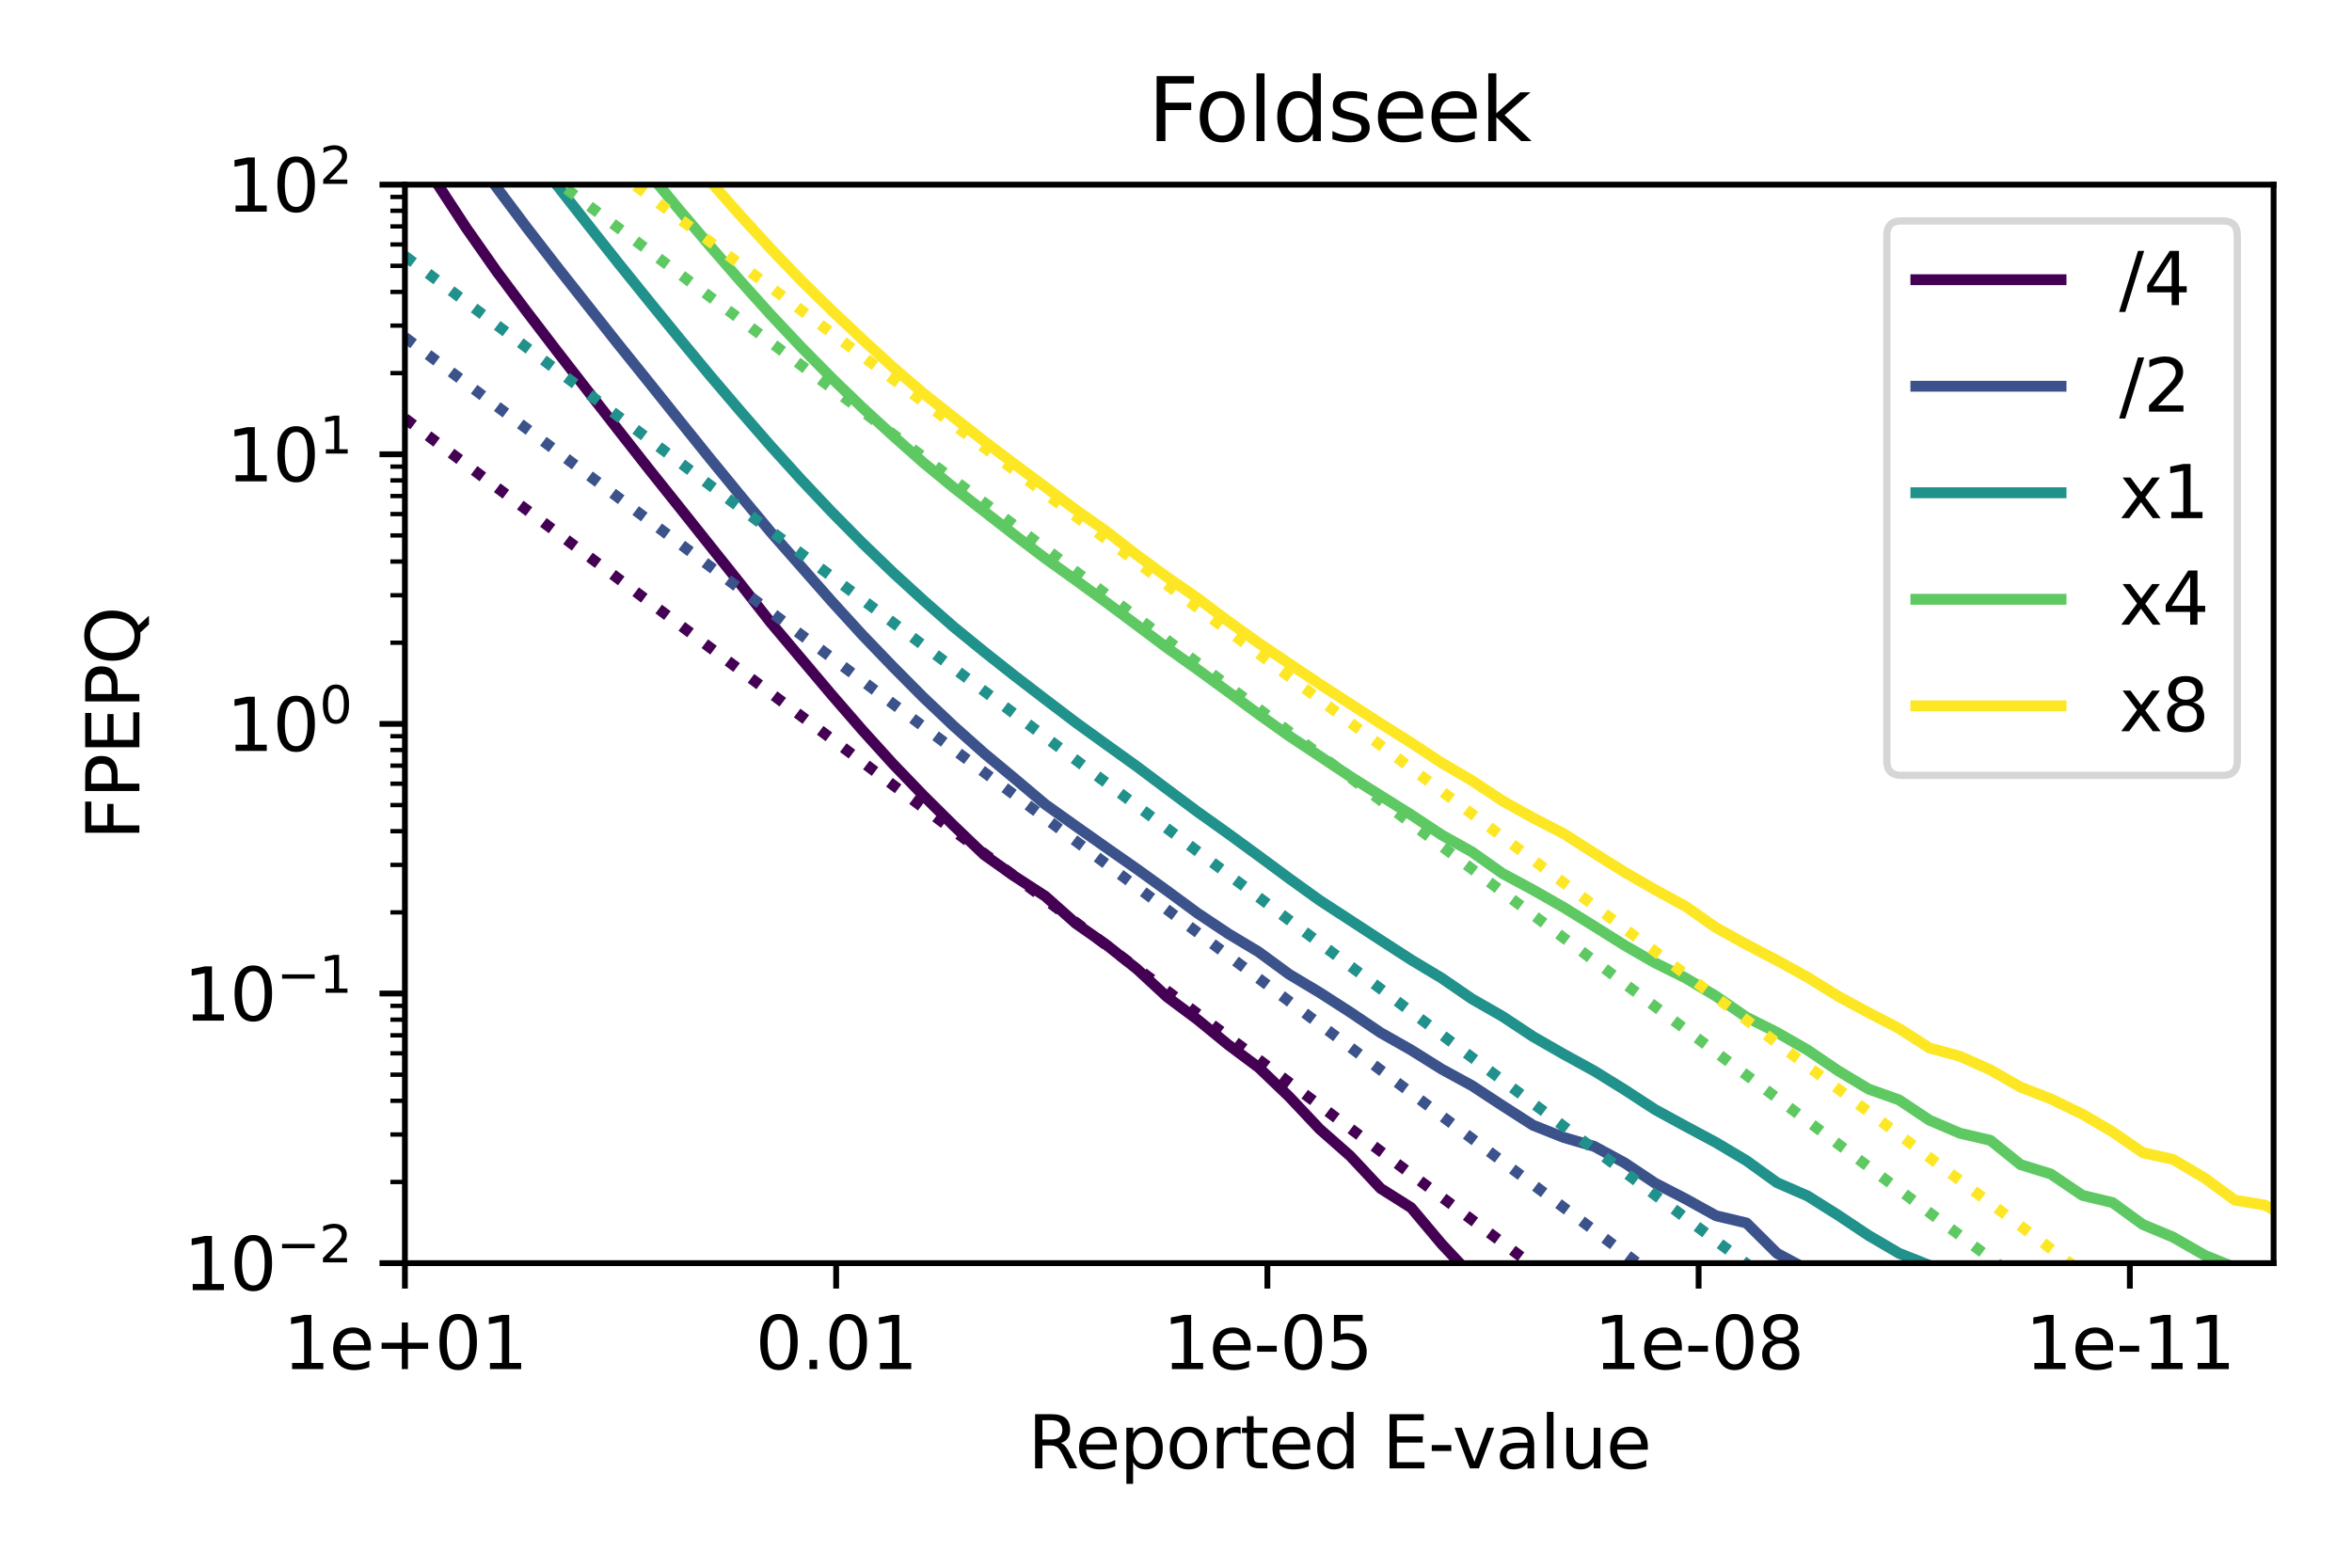 <?xml version="1.0" encoding="utf-8" standalone="no"?>
<!DOCTYPE svg PUBLIC "-//W3C//DTD SVG 1.1//EN"
  "http://www.w3.org/Graphics/SVG/1.1/DTD/svg11.dtd">
<svg xmlns:xlink="http://www.w3.org/1999/xlink" width="324pt" height="216pt" viewBox="0 0 324 216" xmlns="http://www.w3.org/2000/svg" version="1.1">
 <defs>
  <style type="text/css">*{stroke-linejoin: round; stroke-linecap: butt}</style>
 </defs>
 <g id="figure_1">
  <g id="patch_1">
   <path d="M 0 216 
L 324 216 
L 324 0 
L 0 0 
z
" style="fill: #ffffff"/>
  </g>
  <g id="axes_1">
   <g id="patch_2">
    <path d="M 55.779 174.04 
L 313.2 174.04 
L 313.2 25.44 
L 55.779 25.44 
z
" style="fill: #ffffff"/>
   </g>
   <g id="matplotlib.axis_1">
    <g id="xtick_1">
     <g id="line2d_1">
      <defs>
       <path id="m0479ef0557" d="M 0 0 
L 0 3.5 
" style="stroke: #000000; stroke-width: 0.8"/>
      </defs>
      <g>
       <use xlink:href="#m0479ef0557" x="55.779" y="174.04" style="stroke: #000000; stroke-width: 0.8"/>
      </g>
     </g>
     <g id="text_1">
      <!-- 1e+01 -->
      <g transform="translate(38.969 188.638) scale(0.1 -0.1)">
       <defs>
        <path id="DejaVuSans-31" d="M 794 531 
L 1825 531 
L 1825 4091 
L 703 3866 
L 703 4441 
L 1819 4666 
L 2450 4666 
L 2450 531 
L 3481 531 
L 3481 0 
L 794 0 
L 794 531 
z
" transform="scale(0.016)"/>
        <path id="DejaVuSans-65" d="M 3597 1894 
L 3597 1613 
L 953 1613 
Q 991 1019 1311 708 
Q 1631 397 2203 397 
Q 2534 397 2845 478 
Q 3156 559 3463 722 
L 3463 178 
Q 3153 47 2828 -22 
Q 2503 -91 2169 -91 
Q 1331 -91 842 396 
Q 353 884 353 1716 
Q 353 2575 817 3079 
Q 1281 3584 2069 3584 
Q 2775 3584 3186 3129 
Q 3597 2675 3597 1894 
z
M 3022 2063 
Q 3016 2534 2758 2815 
Q 2500 3097 2075 3097 
Q 1594 3097 1305 2825 
Q 1016 2553 972 2059 
L 3022 2063 
z
" transform="scale(0.016)"/>
        <path id="DejaVuSans-2b" d="M 2944 4013 
L 2944 2272 
L 4684 2272 
L 4684 1741 
L 2944 1741 
L 2944 0 
L 2419 0 
L 2419 1741 
L 678 1741 
L 678 2272 
L 2419 2272 
L 2419 4013 
L 2944 4013 
z
" transform="scale(0.016)"/>
        <path id="DejaVuSans-30" d="M 2034 4250 
Q 1547 4250 1301 3770 
Q 1056 3291 1056 2328 
Q 1056 1369 1301 889 
Q 1547 409 2034 409 
Q 2525 409 2770 889 
Q 3016 1369 3016 2328 
Q 3016 3291 2770 3770 
Q 2525 4250 2034 4250 
z
M 2034 4750 
Q 2819 4750 3233 4129 
Q 3647 3509 3647 2328 
Q 3647 1150 3233 529 
Q 2819 -91 2034 -91 
Q 1250 -91 836 529 
Q 422 1150 422 2328 
Q 422 3509 836 4129 
Q 1250 4750 2034 4750 
z
" transform="scale(0.016)"/>
       </defs>
       <use xlink:href="#DejaVuSans-31"/>
       <use xlink:href="#DejaVuSans-65" transform="translate(63.623 0)"/>
       <use xlink:href="#DejaVuSans-2b" transform="translate(125.146 0)"/>
       <use xlink:href="#DejaVuSans-30" transform="translate(208.936 0)"/>
       <use xlink:href="#DejaVuSans-31" transform="translate(272.559 0)"/>
      </g>
     </g>
    </g>
    <g id="xtick_2">
     <g id="line2d_2">
      <g>
       <use xlink:href="#m0479ef0557" x="115.184" y="174.04" style="stroke: #000000; stroke-width: 0.8"/>
      </g>
     </g>
     <g id="text_2">
      <!-- 0.01 -->
      <g transform="translate(104.051 188.638) scale(0.1 -0.1)">
       <defs>
        <path id="DejaVuSans-2e" d="M 684 794 
L 1344 794 
L 1344 0 
L 684 0 
L 684 794 
z
" transform="scale(0.016)"/>
       </defs>
       <use xlink:href="#DejaVuSans-30"/>
       <use xlink:href="#DejaVuSans-2e" transform="translate(63.623 0)"/>
       <use xlink:href="#DejaVuSans-30" transform="translate(95.41 0)"/>
       <use xlink:href="#DejaVuSans-31" transform="translate(159.033 0)"/>
      </g>
     </g>
    </g>
    <g id="xtick_3">
     <g id="line2d_3">
      <g>
       <use xlink:href="#m0479ef0557" x="174.589" y="174.04" style="stroke: #000000; stroke-width: 0.8"/>
      </g>
     </g>
     <g id="text_3">
      <!-- 1e-05 -->
      <g transform="translate(160.165 188.638) scale(0.1 -0.1)">
       <defs>
        <path id="DejaVuSans-2d" d="M 313 2009 
L 1997 2009 
L 1997 1497 
L 313 1497 
L 313 2009 
z
" transform="scale(0.016)"/>
        <path id="DejaVuSans-35" d="M 691 4666 
L 3169 4666 
L 3169 4134 
L 1269 4134 
L 1269 2991 
Q 1406 3038 1543 3061 
Q 1681 3084 1819 3084 
Q 2600 3084 3056 2656 
Q 3513 2228 3513 1497 
Q 3513 744 3044 326 
Q 2575 -91 1722 -91 
Q 1428 -91 1123 -41 
Q 819 9 494 109 
L 494 744 
Q 775 591 1075 516 
Q 1375 441 1709 441 
Q 2250 441 2565 725 
Q 2881 1009 2881 1497 
Q 2881 1984 2565 2268 
Q 2250 2553 1709 2553 
Q 1456 2553 1204 2497 
Q 953 2441 691 2322 
L 691 4666 
z
" transform="scale(0.016)"/>
       </defs>
       <use xlink:href="#DejaVuSans-31"/>
       <use xlink:href="#DejaVuSans-65" transform="translate(63.623 0)"/>
       <use xlink:href="#DejaVuSans-2d" transform="translate(125.146 0)"/>
       <use xlink:href="#DejaVuSans-30" transform="translate(161.23 0)"/>
       <use xlink:href="#DejaVuSans-35" transform="translate(224.854 0)"/>
      </g>
     </g>
    </g>
    <g id="xtick_4">
     <g id="line2d_4">
      <g>
       <use xlink:href="#m0479ef0557" x="233.994" y="174.04" style="stroke: #000000; stroke-width: 0.8"/>
      </g>
     </g>
     <g id="text_4">
      <!-- 1e-08 -->
      <g transform="translate(219.569 188.638) scale(0.1 -0.1)">
       <defs>
        <path id="DejaVuSans-38" d="M 2034 2216 
Q 1584 2216 1326 1975 
Q 1069 1734 1069 1313 
Q 1069 891 1326 650 
Q 1584 409 2034 409 
Q 2484 409 2743 651 
Q 3003 894 3003 1313 
Q 3003 1734 2745 1975 
Q 2488 2216 2034 2216 
z
M 1403 2484 
Q 997 2584 770 2862 
Q 544 3141 544 3541 
Q 544 4100 942 4425 
Q 1341 4750 2034 4750 
Q 2731 4750 3128 4425 
Q 3525 4100 3525 3541 
Q 3525 3141 3298 2862 
Q 3072 2584 2669 2484 
Q 3125 2378 3379 2068 
Q 3634 1759 3634 1313 
Q 3634 634 3220 271 
Q 2806 -91 2034 -91 
Q 1263 -91 848 271 
Q 434 634 434 1313 
Q 434 1759 690 2068 
Q 947 2378 1403 2484 
z
M 1172 3481 
Q 1172 3119 1398 2916 
Q 1625 2713 2034 2713 
Q 2441 2713 2670 2916 
Q 2900 3119 2900 3481 
Q 2900 3844 2670 4047 
Q 2441 4250 2034 4250 
Q 1625 4250 1398 4047 
Q 1172 3844 1172 3481 
z
" transform="scale(0.016)"/>
       </defs>
       <use xlink:href="#DejaVuSans-31"/>
       <use xlink:href="#DejaVuSans-65" transform="translate(63.623 0)"/>
       <use xlink:href="#DejaVuSans-2d" transform="translate(125.146 0)"/>
       <use xlink:href="#DejaVuSans-30" transform="translate(161.23 0)"/>
       <use xlink:href="#DejaVuSans-38" transform="translate(224.854 0)"/>
      </g>
     </g>
    </g>
    <g id="xtick_5">
     <g id="line2d_5">
      <g>
       <use xlink:href="#m0479ef0557" x="293.398" y="174.04" style="stroke: #000000; stroke-width: 0.8"/>
      </g>
     </g>
     <g id="text_5">
      <!-- 1e-11 -->
      <g transform="translate(278.974 188.638) scale(0.1 -0.1)">
       <use xlink:href="#DejaVuSans-31"/>
       <use xlink:href="#DejaVuSans-65" transform="translate(63.623 0)"/>
       <use xlink:href="#DejaVuSans-2d" transform="translate(125.146 0)"/>
       <use xlink:href="#DejaVuSans-31" transform="translate(161.23 0)"/>
       <use xlink:href="#DejaVuSans-31" transform="translate(224.854 0)"/>
      </g>
     </g>
    </g>
    <g id="text_6">
     <!-- Reported E-value -->
     <g transform="translate(141.585 202.317) scale(0.1 -0.1)">
      <defs>
       <path id="DejaVuSans-52" d="M 2841 2188 
Q 3044 2119 3236 1894 
Q 3428 1669 3622 1275 
L 4263 0 
L 3584 0 
L 2988 1197 
Q 2756 1666 2539 1819 
Q 2322 1972 1947 1972 
L 1259 1972 
L 1259 0 
L 628 0 
L 628 4666 
L 2053 4666 
Q 2853 4666 3247 4331 
Q 3641 3997 3641 3322 
Q 3641 2881 3436 2590 
Q 3231 2300 2841 2188 
z
M 1259 4147 
L 1259 2491 
L 2053 2491 
Q 2509 2491 2742 2702 
Q 2975 2913 2975 3322 
Q 2975 3731 2742 3939 
Q 2509 4147 2053 4147 
L 1259 4147 
z
" transform="scale(0.016)"/>
       <path id="DejaVuSans-70" d="M 1159 525 
L 1159 -1331 
L 581 -1331 
L 581 3500 
L 1159 3500 
L 1159 2969 
Q 1341 3281 1617 3432 
Q 1894 3584 2278 3584 
Q 2916 3584 3314 3078 
Q 3713 2572 3713 1747 
Q 3713 922 3314 415 
Q 2916 -91 2278 -91 
Q 1894 -91 1617 61 
Q 1341 213 1159 525 
z
M 3116 1747 
Q 3116 2381 2855 2742 
Q 2594 3103 2138 3103 
Q 1681 3103 1420 2742 
Q 1159 2381 1159 1747 
Q 1159 1113 1420 752 
Q 1681 391 2138 391 
Q 2594 391 2855 752 
Q 3116 1113 3116 1747 
z
" transform="scale(0.016)"/>
       <path id="DejaVuSans-6f" d="M 1959 3097 
Q 1497 3097 1228 2736 
Q 959 2375 959 1747 
Q 959 1119 1226 758 
Q 1494 397 1959 397 
Q 2419 397 2687 759 
Q 2956 1122 2956 1747 
Q 2956 2369 2687 2733 
Q 2419 3097 1959 3097 
z
M 1959 3584 
Q 2709 3584 3137 3096 
Q 3566 2609 3566 1747 
Q 3566 888 3137 398 
Q 2709 -91 1959 -91 
Q 1206 -91 779 398 
Q 353 888 353 1747 
Q 353 2609 779 3096 
Q 1206 3584 1959 3584 
z
" transform="scale(0.016)"/>
       <path id="DejaVuSans-72" d="M 2631 2963 
Q 2534 3019 2420 3045 
Q 2306 3072 2169 3072 
Q 1681 3072 1420 2755 
Q 1159 2438 1159 1844 
L 1159 0 
L 581 0 
L 581 3500 
L 1159 3500 
L 1159 2956 
Q 1341 3275 1631 3429 
Q 1922 3584 2338 3584 
Q 2397 3584 2469 3576 
Q 2541 3569 2628 3553 
L 2631 2963 
z
" transform="scale(0.016)"/>
       <path id="DejaVuSans-74" d="M 1172 4494 
L 1172 3500 
L 2356 3500 
L 2356 3053 
L 1172 3053 
L 1172 1153 
Q 1172 725 1289 603 
Q 1406 481 1766 481 
L 2356 481 
L 2356 0 
L 1766 0 
Q 1100 0 847 248 
Q 594 497 594 1153 
L 594 3053 
L 172 3053 
L 172 3500 
L 594 3500 
L 594 4494 
L 1172 4494 
z
" transform="scale(0.016)"/>
       <path id="DejaVuSans-64" d="M 2906 2969 
L 2906 4863 
L 3481 4863 
L 3481 0 
L 2906 0 
L 2906 525 
Q 2725 213 2448 61 
Q 2172 -91 1784 -91 
Q 1150 -91 751 415 
Q 353 922 353 1747 
Q 353 2572 751 3078 
Q 1150 3584 1784 3584 
Q 2172 3584 2448 3432 
Q 2725 3281 2906 2969 
z
M 947 1747 
Q 947 1113 1208 752 
Q 1469 391 1925 391 
Q 2381 391 2643 752 
Q 2906 1113 2906 1747 
Q 2906 2381 2643 2742 
Q 2381 3103 1925 3103 
Q 1469 3103 1208 2742 
Q 947 2381 947 1747 
z
" transform="scale(0.016)"/>
       <path id="DejaVuSans-20" transform="scale(0.016)"/>
       <path id="DejaVuSans-45" d="M 628 4666 
L 3578 4666 
L 3578 4134 
L 1259 4134 
L 1259 2753 
L 3481 2753 
L 3481 2222 
L 1259 2222 
L 1259 531 
L 3634 531 
L 3634 0 
L 628 0 
L 628 4666 
z
" transform="scale(0.016)"/>
       <path id="DejaVuSans-76" d="M 191 3500 
L 800 3500 
L 1894 563 
L 2988 3500 
L 3597 3500 
L 2284 0 
L 1503 0 
L 191 3500 
z
" transform="scale(0.016)"/>
       <path id="DejaVuSans-61" d="M 2194 1759 
Q 1497 1759 1228 1600 
Q 959 1441 959 1056 
Q 959 750 1161 570 
Q 1363 391 1709 391 
Q 2188 391 2477 730 
Q 2766 1069 2766 1631 
L 2766 1759 
L 2194 1759 
z
M 3341 1997 
L 3341 0 
L 2766 0 
L 2766 531 
Q 2569 213 2275 61 
Q 1981 -91 1556 -91 
Q 1019 -91 701 211 
Q 384 513 384 1019 
Q 384 1609 779 1909 
Q 1175 2209 1959 2209 
L 2766 2209 
L 2766 2266 
Q 2766 2663 2505 2880 
Q 2244 3097 1772 3097 
Q 1472 3097 1187 3025 
Q 903 2953 641 2809 
L 641 3341 
Q 956 3463 1253 3523 
Q 1550 3584 1831 3584 
Q 2591 3584 2966 3190 
Q 3341 2797 3341 1997 
z
" transform="scale(0.016)"/>
       <path id="DejaVuSans-6c" d="M 603 4863 
L 1178 4863 
L 1178 0 
L 603 0 
L 603 4863 
z
" transform="scale(0.016)"/>
       <path id="DejaVuSans-75" d="M 544 1381 
L 544 3500 
L 1119 3500 
L 1119 1403 
Q 1119 906 1312 657 
Q 1506 409 1894 409 
Q 2359 409 2629 706 
Q 2900 1003 2900 1516 
L 2900 3500 
L 3475 3500 
L 3475 0 
L 2900 0 
L 2900 538 
Q 2691 219 2414 64 
Q 2138 -91 1772 -91 
Q 1169 -91 856 284 
Q 544 659 544 1381 
z
M 1991 3584 
L 1991 3584 
z
" transform="scale(0.016)"/>
      </defs>
      <use xlink:href="#DejaVuSans-52"/>
      <use xlink:href="#DejaVuSans-65" transform="translate(64.982 0)"/>
      <use xlink:href="#DejaVuSans-70" transform="translate(126.506 0)"/>
      <use xlink:href="#DejaVuSans-6f" transform="translate(189.982 0)"/>
      <use xlink:href="#DejaVuSans-72" transform="translate(251.164 0)"/>
      <use xlink:href="#DejaVuSans-74" transform="translate(292.277 0)"/>
      <use xlink:href="#DejaVuSans-65" transform="translate(331.486 0)"/>
      <use xlink:href="#DejaVuSans-64" transform="translate(393.01 0)"/>
      <use xlink:href="#DejaVuSans-20" transform="translate(456.486 0)"/>
      <use xlink:href="#DejaVuSans-45" transform="translate(488.273 0)"/>
      <use xlink:href="#DejaVuSans-2d" transform="translate(551.457 0)"/>
      <use xlink:href="#DejaVuSans-76" transform="translate(584.916 0)"/>
      <use xlink:href="#DejaVuSans-61" transform="translate(644.096 0)"/>
      <use xlink:href="#DejaVuSans-6c" transform="translate(705.375 0)"/>
      <use xlink:href="#DejaVuSans-75" transform="translate(733.158 0)"/>
      <use xlink:href="#DejaVuSans-65" transform="translate(796.537 0)"/>
     </g>
    </g>
   </g>
   <g id="matplotlib.axis_2">
    <g id="ytick_1">
     <g id="line2d_6">
      <defs>
       <path id="mc6d8f4783d" d="M 0 0 
L -3.5 0 
" style="stroke: #000000; stroke-width: 0.8"/>
      </defs>
      <g>
       <use xlink:href="#mc6d8f4783d" x="55.779" y="174.04" style="stroke: #000000; stroke-width: 0.8"/>
      </g>
     </g>
     <g id="text_7">
      <!-- $\mathdefault{10^{-2}}$ -->
      <g transform="translate(25.279 177.839) scale(0.1 -0.1)">
       <defs>
        <path id="DejaVuSans-2212" d="M 678 2272 
L 4684 2272 
L 4684 1741 
L 678 1741 
L 678 2272 
z
" transform="scale(0.016)"/>
        <path id="DejaVuSans-32" d="M 1228 531 
L 3431 531 
L 3431 0 
L 469 0 
L 469 531 
Q 828 903 1448 1529 
Q 2069 2156 2228 2338 
Q 2531 2678 2651 2914 
Q 2772 3150 2772 3378 
Q 2772 3750 2511 3984 
Q 2250 4219 1831 4219 
Q 1534 4219 1204 4116 
Q 875 4013 500 3803 
L 500 4441 
Q 881 4594 1212 4672 
Q 1544 4750 1819 4750 
Q 2544 4750 2975 4387 
Q 3406 4025 3406 3419 
Q 3406 3131 3298 2873 
Q 3191 2616 2906 2266 
Q 2828 2175 2409 1742 
Q 1991 1309 1228 531 
z
" transform="scale(0.016)"/>
       </defs>
       <use xlink:href="#DejaVuSans-31" transform="translate(0 0.766)"/>
       <use xlink:href="#DejaVuSans-30" transform="translate(63.623 0.766)"/>
       <use xlink:href="#DejaVuSans-2212" transform="translate(128.203 39.047) scale(0.7)"/>
       <use xlink:href="#DejaVuSans-32" transform="translate(186.855 39.047) scale(0.7)"/>
      </g>
     </g>
    </g>
    <g id="ytick_2">
     <g id="line2d_7">
      <g>
       <use xlink:href="#mc6d8f4783d" x="55.779" y="136.89" style="stroke: #000000; stroke-width: 0.8"/>
      </g>
     </g>
     <g id="text_8">
      <!-- $\mathdefault{10^{-1}}$ -->
      <g transform="translate(25.279 140.689) scale(0.1 -0.1)">
       <use xlink:href="#DejaVuSans-31" transform="translate(0 0.684)"/>
       <use xlink:href="#DejaVuSans-30" transform="translate(63.623 0.684)"/>
       <use xlink:href="#DejaVuSans-2212" transform="translate(128.203 38.966) scale(0.7)"/>
       <use xlink:href="#DejaVuSans-31" transform="translate(186.855 38.966) scale(0.7)"/>
      </g>
     </g>
    </g>
    <g id="ytick_3">
     <g id="line2d_8">
      <g>
       <use xlink:href="#mc6d8f4783d" x="55.779" y="99.74" style="stroke: #000000; stroke-width: 0.8"/>
      </g>
     </g>
     <g id="text_9">
      <!-- $\mathdefault{10^{0}}$ -->
      <g transform="translate(31.179 103.539) scale(0.1 -0.1)">
       <use xlink:href="#DejaVuSans-31" transform="translate(0 0.766)"/>
       <use xlink:href="#DejaVuSans-30" transform="translate(63.623 0.766)"/>
       <use xlink:href="#DejaVuSans-30" transform="translate(128.203 39.047) scale(0.7)"/>
      </g>
     </g>
    </g>
    <g id="ytick_4">
     <g id="line2d_9">
      <g>
       <use xlink:href="#mc6d8f4783d" x="55.779" y="62.59" style="stroke: #000000; stroke-width: 0.8"/>
      </g>
     </g>
     <g id="text_10">
      <!-- $\mathdefault{10^{1}}$ -->
      <g transform="translate(31.179 66.389) scale(0.1 -0.1)">
       <use xlink:href="#DejaVuSans-31" transform="translate(0 0.684)"/>
       <use xlink:href="#DejaVuSans-30" transform="translate(63.623 0.684)"/>
       <use xlink:href="#DejaVuSans-31" transform="translate(128.203 38.966) scale(0.7)"/>
      </g>
     </g>
    </g>
    <g id="ytick_5">
     <g id="line2d_10">
      <g>
       <use xlink:href="#mc6d8f4783d" x="55.779" y="25.44" style="stroke: #000000; stroke-width: 0.8"/>
      </g>
     </g>
     <g id="text_11">
      <!-- $\mathdefault{10^{2}}$ -->
      <g transform="translate(31.179 29.239) scale(0.1 -0.1)">
       <use xlink:href="#DejaVuSans-31" transform="translate(0 0.766)"/>
       <use xlink:href="#DejaVuSans-30" transform="translate(63.623 0.766)"/>
       <use xlink:href="#DejaVuSans-32" transform="translate(128.203 39.047) scale(0.7)"/>
      </g>
     </g>
    </g>
    <g id="ytick_6">
     <g id="line2d_11">
      <defs>
       <path id="me58679349a" d="M 0 0 
L -2 0 
" style="stroke: #000000; stroke-width: 0.6"/>
      </defs>
      <g>
       <use xlink:href="#me58679349a" x="55.779" y="162.857" style="stroke: #000000; stroke-width: 0.6"/>
      </g>
     </g>
    </g>
    <g id="ytick_7">
     <g id="line2d_12">
      <g>
       <use xlink:href="#me58679349a" x="55.779" y="156.315" style="stroke: #000000; stroke-width: 0.6"/>
      </g>
     </g>
    </g>
    <g id="ytick_8">
     <g id="line2d_13">
      <g>
       <use xlink:href="#me58679349a" x="55.779" y="151.673" style="stroke: #000000; stroke-width: 0.6"/>
      </g>
     </g>
    </g>
    <g id="ytick_9">
     <g id="line2d_14">
      <g>
       <use xlink:href="#me58679349a" x="55.779" y="148.073" style="stroke: #000000; stroke-width: 0.6"/>
      </g>
     </g>
    </g>
    <g id="ytick_10">
     <g id="line2d_15">
      <g>
       <use xlink:href="#me58679349a" x="55.779" y="145.132" style="stroke: #000000; stroke-width: 0.6"/>
      </g>
     </g>
    </g>
    <g id="ytick_11">
     <g id="line2d_16">
      <g>
       <use xlink:href="#me58679349a" x="55.779" y="142.645" style="stroke: #000000; stroke-width: 0.6"/>
      </g>
     </g>
    </g>
    <g id="ytick_12">
     <g id="line2d_17">
      <g>
       <use xlink:href="#me58679349a" x="55.779" y="140.49" style="stroke: #000000; stroke-width: 0.6"/>
      </g>
     </g>
    </g>
    <g id="ytick_13">
     <g id="line2d_18">
      <g>
       <use xlink:href="#me58679349a" x="55.779" y="138.59" style="stroke: #000000; stroke-width: 0.6"/>
      </g>
     </g>
    </g>
    <g id="ytick_14">
     <g id="line2d_19">
      <g>
       <use xlink:href="#me58679349a" x="55.779" y="125.707" style="stroke: #000000; stroke-width: 0.6"/>
      </g>
     </g>
    </g>
    <g id="ytick_15">
     <g id="line2d_20">
      <g>
       <use xlink:href="#me58679349a" x="55.779" y="119.165" style="stroke: #000000; stroke-width: 0.6"/>
      </g>
     </g>
    </g>
    <g id="ytick_16">
     <g id="line2d_21">
      <g>
       <use xlink:href="#me58679349a" x="55.779" y="114.523" style="stroke: #000000; stroke-width: 0.6"/>
      </g>
     </g>
    </g>
    <g id="ytick_17">
     <g id="line2d_22">
      <g>
       <use xlink:href="#me58679349a" x="55.779" y="110.923" style="stroke: #000000; stroke-width: 0.6"/>
      </g>
     </g>
    </g>
    <g id="ytick_18">
     <g id="line2d_23">
      <g>
       <use xlink:href="#me58679349a" x="55.779" y="107.982" style="stroke: #000000; stroke-width: 0.6"/>
      </g>
     </g>
    </g>
    <g id="ytick_19">
     <g id="line2d_24">
      <g>
       <use xlink:href="#me58679349a" x="55.779" y="105.495" style="stroke: #000000; stroke-width: 0.6"/>
      </g>
     </g>
    </g>
    <g id="ytick_20">
     <g id="line2d_25">
      <g>
       <use xlink:href="#me58679349a" x="55.779" y="103.34" style="stroke: #000000; stroke-width: 0.6"/>
      </g>
     </g>
    </g>
    <g id="ytick_21">
     <g id="line2d_26">
      <g>
       <use xlink:href="#me58679349a" x="55.779" y="101.44" style="stroke: #000000; stroke-width: 0.6"/>
      </g>
     </g>
    </g>
    <g id="ytick_22">
     <g id="line2d_27">
      <g>
       <use xlink:href="#me58679349a" x="55.779" y="88.557" style="stroke: #000000; stroke-width: 0.6"/>
      </g>
     </g>
    </g>
    <g id="ytick_23">
     <g id="line2d_28">
      <g>
       <use xlink:href="#me58679349a" x="55.779" y="82.015" style="stroke: #000000; stroke-width: 0.6"/>
      </g>
     </g>
    </g>
    <g id="ytick_24">
     <g id="line2d_29">
      <g>
       <use xlink:href="#me58679349a" x="55.779" y="77.373" style="stroke: #000000; stroke-width: 0.6"/>
      </g>
     </g>
    </g>
    <g id="ytick_25">
     <g id="line2d_30">
      <g>
       <use xlink:href="#me58679349a" x="55.779" y="73.773" style="stroke: #000000; stroke-width: 0.6"/>
      </g>
     </g>
    </g>
    <g id="ytick_26">
     <g id="line2d_31">
      <g>
       <use xlink:href="#me58679349a" x="55.779" y="70.832" style="stroke: #000000; stroke-width: 0.6"/>
      </g>
     </g>
    </g>
    <g id="ytick_27">
     <g id="line2d_32">
      <g>
       <use xlink:href="#me58679349a" x="55.779" y="68.345" style="stroke: #000000; stroke-width: 0.6"/>
      </g>
     </g>
    </g>
    <g id="ytick_28">
     <g id="line2d_33">
      <g>
       <use xlink:href="#me58679349a" x="55.779" y="66.19" style="stroke: #000000; stroke-width: 0.6"/>
      </g>
     </g>
    </g>
    <g id="ytick_29">
     <g id="line2d_34">
      <g>
       <use xlink:href="#me58679349a" x="55.779" y="64.29" style="stroke: #000000; stroke-width: 0.6"/>
      </g>
     </g>
    </g>
    <g id="ytick_30">
     <g id="line2d_35">
      <g>
       <use xlink:href="#me58679349a" x="55.779" y="51.407" style="stroke: #000000; stroke-width: 0.6"/>
      </g>
     </g>
    </g>
    <g id="ytick_31">
     <g id="line2d_36">
      <g>
       <use xlink:href="#me58679349a" x="55.779" y="44.865" style="stroke: #000000; stroke-width: 0.6"/>
      </g>
     </g>
    </g>
    <g id="ytick_32">
     <g id="line2d_37">
      <g>
       <use xlink:href="#me58679349a" x="55.779" y="40.223" style="stroke: #000000; stroke-width: 0.6"/>
      </g>
     </g>
    </g>
    <g id="ytick_33">
     <g id="line2d_38">
      <g>
       <use xlink:href="#me58679349a" x="55.779" y="36.623" style="stroke: #000000; stroke-width: 0.6"/>
      </g>
     </g>
    </g>
    <g id="ytick_34">
     <g id="line2d_39">
      <g>
       <use xlink:href="#me58679349a" x="55.779" y="33.682" style="stroke: #000000; stroke-width: 0.6"/>
      </g>
     </g>
    </g>
    <g id="ytick_35">
     <g id="line2d_40">
      <g>
       <use xlink:href="#me58679349a" x="55.779" y="31.195" style="stroke: #000000; stroke-width: 0.6"/>
      </g>
     </g>
    </g>
    <g id="ytick_36">
     <g id="line2d_41">
      <g>
       <use xlink:href="#me58679349a" x="55.779" y="29.04" style="stroke: #000000; stroke-width: 0.6"/>
      </g>
     </g>
    </g>
    <g id="ytick_37">
     <g id="line2d_42">
      <g>
       <use xlink:href="#me58679349a" x="55.779" y="27.14" style="stroke: #000000; stroke-width: 0.6"/>
      </g>
     </g>
    </g>
    <g id="text_12">
     <!-- FPEPQ -->
     <g transform="translate(19.199 115.741) rotate(-90) scale(0.1 -0.1)">
      <defs>
       <path id="DejaVuSans-46" d="M 628 4666 
L 3309 4666 
L 3309 4134 
L 1259 4134 
L 1259 2759 
L 3109 2759 
L 3109 2228 
L 1259 2228 
L 1259 0 
L 628 0 
L 628 4666 
z
" transform="scale(0.016)"/>
       <path id="DejaVuSans-50" d="M 1259 4147 
L 1259 2394 
L 2053 2394 
Q 2494 2394 2734 2622 
Q 2975 2850 2975 3272 
Q 2975 3691 2734 3919 
Q 2494 4147 2053 4147 
L 1259 4147 
z
M 628 4666 
L 2053 4666 
Q 2838 4666 3239 4311 
Q 3641 3956 3641 3272 
Q 3641 2581 3239 2228 
Q 2838 1875 2053 1875 
L 1259 1875 
L 1259 0 
L 628 0 
L 628 4666 
z
" transform="scale(0.016)"/>
       <path id="DejaVuSans-51" d="M 2522 4238 
Q 1834 4238 1429 3725 
Q 1025 3213 1025 2328 
Q 1025 1447 1429 934 
Q 1834 422 2522 422 
Q 3209 422 3611 934 
Q 4013 1447 4013 2328 
Q 4013 3213 3611 3725 
Q 3209 4238 2522 4238 
z
M 3406 84 
L 4238 -825 
L 3475 -825 
L 2784 -78 
Q 2681 -84 2626 -87 
Q 2572 -91 2522 -91 
Q 1538 -91 948 567 
Q 359 1225 359 2328 
Q 359 3434 948 4092 
Q 1538 4750 2522 4750 
Q 3503 4750 4090 4092 
Q 4678 3434 4678 2328 
Q 4678 1516 4351 937 
Q 4025 359 3406 84 
z
" transform="scale(0.016)"/>
      </defs>
      <use xlink:href="#DejaVuSans-46"/>
      <use xlink:href="#DejaVuSans-50" transform="translate(57.52 0)"/>
      <use xlink:href="#DejaVuSans-45" transform="translate(117.822 0)"/>
      <use xlink:href="#DejaVuSans-50" transform="translate(181.006 0)"/>
      <use xlink:href="#DejaVuSans-51" transform="translate(241.309 0)"/>
     </g>
    </g>
   </g>
   <g id="line2d_43">
    <path d="M 55.779 17.938 
L 59.979 24.916 
L 64.179 31.347 
L 68.381 37.346 
L 72.581 42.96 
L 76.781 48.452 
L 80.981 53.868 
L 85.181 59.263 
L 89.382 64.621 
L 93.582 69.879 
L 97.778 75.154 
L 101.976 80.424 
L 106.174 85.784 
L 110.392 90.785 
L 114.59 95.757 
L 118.788 100.596 
L 122.986 105.229 
L 127.184 109.598 
L 131.382 113.763 
L 135.58 117.779 
L 139.778 120.752 
L 143.995 123.487 
L 148.193 127.228 
L 152.391 130.166 
L 156.589 133.485 
L 160.787 137.37 
L 164.985 140.502 
L 169.183 143.94 
L 173.381 147.078 
L 177.599 151.118 
L 181.797 155.574 
L 185.994 159.269 
L 190.192 163.752 
L 194.39 166.397 
L 198.588 171.397 
L 202.786 175.88 
L 206.984 177.226 
L 211.182 178.692 
L 215.4 182.103 
L 219.598 183.081 
L 223.796 183.081 
L 227.994 187.721 
L 232.192 189.125 
L 236.39 189.125 
L 240.588 190.663 
L 244.785 190.663 
L 249.003 194.264 
L 253.201 194.264 
L 257.399 196.419 
L 261.597 205.442 
L 265.795 205.442 
L 267.964 217 
" clip-path="url(#p37f2a3c3e4)" style="fill: none; stroke: #440154; stroke-width: 1.5; stroke-linecap: square"/>
   </g>
   <g id="line2d_44">
    <path d="M 55.779 57.652 
L 59.979 60.807 
L 64.179 63.962 
L 68.381 67.118 
L 72.581 70.273 
L 76.781 73.428 
L 80.981 76.583 
L 85.181 79.738 
L 89.382 82.894 
L 93.582 86.049 
L 97.778 89.201 
L 101.976 92.355 
L 106.174 95.508 
L 110.392 98.677 
L 114.59 101.83 
L 118.788 104.984 
L 122.986 108.137 
L 127.184 111.29 
L 131.382 114.444 
L 135.58 117.597 
L 139.778 120.751 
L 143.995 123.919 
L 148.193 127.073 
L 152.391 130.226 
L 156.589 133.38 
L 160.787 136.533 
L 164.985 139.687 
L 169.183 142.84 
L 173.381 145.994 
L 177.599 149.162 
L 181.797 152.315 
L 185.994 155.469 
L 190.192 158.622 
L 194.39 161.776 
L 198.588 164.929 
L 202.786 168.083 
L 206.984 171.236 
L 211.182 174.39 
L 215.4 177.558 
L 219.598 180.711 
L 223.796 183.865 
L 227.994 187.018 
L 232.192 190.172 
L 236.39 193.325 
L 240.588 196.479 
L 244.785 199.632 
L 249.003 202.801 
L 253.201 205.954 
L 257.399 209.108 
L 261.597 212.261 
L 265.795 215.414 
L 267.906 217 
" clip-path="url(#p37f2a3c3e4)" style="fill: none; stroke-dasharray: 1.5,2.475; stroke-dashoffset: 0; stroke: #440154; stroke-width: 1.5"/>
   </g>
   <g id="line2d_45">
    <path d="M 55.779 6.714 
L 59.979 13.562 
L 64.179 19.874 
L 68.381 25.776 
L 72.581 31.38 
L 76.781 36.812 
L 80.981 42.131 
L 85.181 47.443 
L 89.382 52.665 
L 93.582 57.916 
L 97.778 63.136 
L 101.976 68.262 
L 106.174 73.315 
L 110.392 78.108 
L 114.59 82.877 
L 118.788 87.48 
L 122.986 91.847 
L 127.184 96.075 
L 131.382 100.048 
L 135.58 103.788 
L 139.778 107.274 
L 143.995 110.833 
L 148.193 113.825 
L 152.391 116.784 
L 156.589 119.717 
L 160.787 122.745 
L 164.985 125.836 
L 169.183 128.635 
L 173.381 131.153 
L 177.599 134.247 
L 181.797 136.761 
L 185.994 139.459 
L 190.192 142.294 
L 194.39 144.673 
L 198.588 147.301 
L 202.786 149.595 
L 206.984 152.349 
L 211.182 155.038 
L 215.4 156.718 
L 219.598 157.943 
L 223.796 160.221 
L 227.994 163.019 
L 232.192 165.187 
L 236.39 167.509 
L 240.588 168.508 
L 244.785 172.679 
L 249.003 174.942 
L 253.201 177.946 
L 257.399 179.892 
L 261.597 180.741 
L 265.795 181.183 
L 269.993 184.126 
L 274.191 184.671 
L 278.349 184.671 
L 282.508 189.878 
L 286.864 190.667 
L 291.022 192.368 
L 295.181 192.368 
L 299.339 197.619 
L 303.695 200.308 
L 307.854 203.547 
L 312.012 205.453 
L 316.17 207.603 
L 320.329 207.603 
L 324.685 210.098 
L 325 210.594 
" clip-path="url(#p37f2a3c3e4)" style="fill: none; stroke: #3b528b; stroke-width: 1.5; stroke-linecap: square"/>
   </g>
   <g id="line2d_46">
    <path d="M 55.779 46.466 
L 59.979 49.621 
L 64.179 52.775 
L 68.381 55.932 
L 72.581 59.087 
L 76.781 62.242 
L 80.981 65.397 
L 85.181 68.552 
L 89.382 71.708 
L 93.582 74.863 
L 97.778 78.015 
L 101.976 81.169 
L 106.174 84.322 
L 110.392 87.49 
L 114.59 90.644 
L 118.788 93.797 
L 122.986 96.951 
L 127.184 100.104 
L 131.382 103.258 
L 135.58 106.411 
L 139.778 109.565 
L 143.995 112.733 
L 148.193 115.887 
L 152.391 119.04 
L 156.589 122.193 
L 160.787 125.347 
L 164.985 128.5 
L 169.183 131.654 
L 173.381 134.807 
L 177.599 137.976 
L 181.797 141.129 
L 185.994 144.283 
L 190.192 147.436 
L 194.39 150.59 
L 198.588 153.743 
L 202.786 156.897 
L 206.984 160.05 
L 211.182 163.203 
L 215.4 166.372 
L 219.598 169.525 
L 223.796 172.679 
L 227.994 175.832 
L 232.192 178.986 
L 236.39 182.139 
L 240.588 185.293 
L 244.785 188.446 
L 249.003 191.614 
L 253.201 194.768 
L 257.399 197.921 
L 261.597 201.075 
L 265.795 204.228 
L 269.993 207.382 
L 274.191 210.535 
L 278.349 213.659 
L 282.508 216.783 
L 282.797 217 
" clip-path="url(#p37f2a3c3e4)" style="fill: none; stroke-dasharray: 1.5,2.475; stroke-dashoffset: 0; stroke: #3b528b; stroke-width: 1.5"/>
   </g>
   <g id="line2d_47">
    <path d="M 58.037 -1 
L 59.979 2.179 
L 64.179 8.52 
L 68.381 14.443 
L 72.581 20.115 
L 76.781 25.584 
L 80.981 30.939 
L 85.181 36.25 
L 89.382 41.464 
L 93.582 46.619 
L 97.778 51.7 
L 101.976 56.629 
L 106.174 61.453 
L 110.392 66.114 
L 114.59 70.56 
L 118.788 74.813 
L 122.986 78.86 
L 127.184 82.696 
L 131.382 86.386 
L 135.58 89.806 
L 139.778 93.123 
L 143.995 96.361 
L 148.193 99.548 
L 152.391 102.58 
L 156.589 105.592 
L 160.787 108.741 
L 164.985 111.867 
L 169.183 114.858 
L 173.381 117.923 
L 177.599 121.039 
L 181.797 124.059 
L 185.994 126.791 
L 190.192 129.53 
L 194.39 132.24 
L 198.588 134.762 
L 202.786 137.643 
L 206.984 140.045 
L 211.182 142.825 
L 215.4 145.245 
L 219.598 147.549 
L 223.796 150.147 
L 227.994 152.883 
L 232.192 155.173 
L 236.39 157.422 
L 240.588 159.922 
L 244.785 162.946 
L 249.003 164.782 
L 253.201 167.423 
L 257.399 170.222 
L 261.597 172.679 
L 265.795 174.346 
L 269.993 177.23 
L 274.191 178.697 
L 278.349 179.687 
L 282.508 182.834 
L 286.864 184.396 
L 291.022 187.067 
L 295.181 188.067 
L 299.339 191.075 
L 303.695 192.822 
L 307.854 195.309 
L 312.012 197.619 
L 316.17 198.908 
L 320.329 200.316 
L 324.685 203.547 
L 325 203.691 
" clip-path="url(#p37f2a3c3e4)" style="fill: none; stroke: #21918c; stroke-width: 1.5; stroke-linecap: square"/>
   </g>
   <g id="line2d_48">
    <path d="M 55.779 35.281 
L 59.979 38.436 
L 64.179 41.591 
L 68.381 44.747 
L 72.581 47.902 
L 76.781 51.057 
L 80.981 54.212 
L 85.181 57.367 
L 89.382 60.524 
L 93.582 63.678 
L 97.778 66.83 
L 101.976 69.984 
L 106.174 73.137 
L 110.392 76.306 
L 114.59 79.459 
L 118.788 82.613 
L 122.986 85.766 
L 127.184 88.92 
L 131.382 92.073 
L 135.58 95.227 
L 139.778 98.38 
L 143.995 101.548 
L 148.193 104.702 
L 152.391 107.855 
L 156.589 111.009 
L 160.787 114.162 
L 164.985 117.316 
L 169.183 120.469 
L 173.381 123.623 
L 177.599 126.791 
L 181.797 129.944 
L 185.994 133.098 
L 190.192 136.251 
L 194.39 139.405 
L 198.588 142.558 
L 202.786 145.712 
L 206.984 148.865 
L 211.182 152.019 
L 215.4 155.187 
L 219.598 158.341 
L 223.796 161.494 
L 227.994 164.648 
L 232.192 167.801 
L 236.39 170.954 
L 240.588 174.108 
L 244.785 177.261 
L 249.003 180.43 
L 253.201 183.583 
L 257.399 186.737 
L 261.597 189.89 
L 265.795 193.044 
L 269.993 196.197 
L 274.191 199.351 
L 278.349 202.474 
L 282.508 205.598 
L 286.864 208.87 
L 291.022 211.994 
L 295.181 215.118 
L 297.686 217 
" clip-path="url(#p37f2a3c3e4)" style="fill: none; stroke-dasharray: 1.5,2.475; stroke-dashoffset: 0; stroke: #21918c; stroke-width: 1.5"/>
   </g>
   <g id="line2d_49">
    <path d="M 69.698 -1 
L 72.581 2.77 
L 76.781 8.14 
L 80.981 13.447 
L 85.181 18.663 
L 89.382 23.829 
L 93.582 28.922 
L 97.778 33.857 
L 101.976 38.7 
L 106.174 43.371 
L 110.392 47.845 
L 114.59 52.107 
L 118.788 56.156 
L 122.986 60.016 
L 127.184 63.737 
L 131.382 67.195 
L 135.58 70.465 
L 139.778 73.735 
L 143.995 76.936 
L 148.193 79.943 
L 152.391 82.996 
L 156.589 86.134 
L 160.787 89.274 
L 164.985 92.258 
L 169.183 95.322 
L 173.381 98.409 
L 177.599 101.411 
L 181.797 104.191 
L 185.994 106.983 
L 190.192 109.634 
L 194.39 112.258 
L 198.588 115.036 
L 202.786 117.385 
L 206.984 120.353 
L 211.182 122.611 
L 215.4 125.02 
L 219.598 127.614 
L 223.796 130.252 
L 227.994 132.669 
L 232.192 134.748 
L 236.39 137.256 
L 240.588 140.149 
L 244.785 142.253 
L 249.003 144.673 
L 253.201 147.524 
L 257.399 150.048 
L 261.597 151.545 
L 265.795 154.343 
L 269.993 156.138 
L 274.191 157.12 
L 278.349 160.469 
L 282.508 161.758 
L 286.864 164.701 
L 291.022 165.699 
L 295.181 168.715 
L 299.339 170.453 
L 303.695 172.948 
L 307.854 174.643 
L 312.012 176.543 
L 316.17 177.948 
L 320.329 181.185 
L 324.685 183.084 
L 325 183.247 
" clip-path="url(#p37f2a3c3e4)" style="fill: none; stroke: #5ec962; stroke-width: 1.5; stroke-linecap: square"/>
   </g>
   <g id="line2d_50">
    <path d="M 55.779 9.314 
L 59.979 12.469 
L 64.179 15.624 
L 68.381 18.78 
L 72.581 21.935 
L 76.781 25.091 
L 80.981 28.245 
L 85.181 31.4 
L 89.382 34.557 
L 93.582 37.712 
L 97.778 40.864 
L 101.976 44.017 
L 106.174 47.171 
L 110.392 50.339 
L 114.59 53.492 
L 118.788 56.646 
L 122.986 59.799 
L 127.184 62.953 
L 131.382 66.106 
L 135.58 69.26 
L 139.778 72.413 
L 143.995 75.582 
L 148.193 78.735 
L 152.391 81.889 
L 156.589 85.042 
L 160.787 88.196 
L 164.985 91.349 
L 169.183 94.502 
L 173.381 97.656 
L 177.599 100.824 
L 181.797 103.978 
L 185.994 107.131 
L 190.192 110.285 
L 194.39 113.438 
L 198.588 116.592 
L 202.786 119.745 
L 206.984 122.899 
L 211.182 126.052 
L 215.4 129.22 
L 219.598 132.374 
L 223.796 135.527 
L 227.994 138.681 
L 232.192 141.834 
L 236.39 144.988 
L 240.588 148.141 
L 244.785 151.295 
L 249.003 154.463 
L 253.201 157.616 
L 257.399 160.77 
L 261.597 163.923 
L 265.795 167.077 
L 269.993 170.23 
L 274.191 173.384 
L 278.349 176.508 
L 282.508 179.631 
L 286.864 182.904 
L 291.022 186.027 
L 295.181 189.151 
L 299.339 192.275 
L 303.695 195.547 
L 307.854 198.671 
L 312.012 201.795 
L 316.17 204.919 
L 320.329 208.042 
L 324.685 211.315 
L 325 211.551 
" clip-path="url(#p37f2a3c3e4)" style="fill: none; stroke-dasharray: 1.5,2.475; stroke-dashoffset: 0; stroke: #5ec962; stroke-width: 1.5"/>
   </g>
   <g id="line2d_51">
    <path d="M 76.479 -1 
L 76.781 -0.617 
L 80.981 4.657 
L 85.181 9.857 
L 89.382 15.008 
L 93.582 20.011 
L 97.778 24.916 
L 101.976 29.672 
L 106.174 34.273 
L 110.392 38.667 
L 114.59 42.784 
L 118.788 46.733 
L 122.986 50.574 
L 127.184 54.181 
L 131.382 57.511 
L 135.58 60.79 
L 139.778 63.967 
L 143.995 67.092 
L 148.193 70.243 
L 152.391 73.203 
L 156.589 76.456 
L 160.787 79.532 
L 164.985 82.429 
L 169.183 85.595 
L 173.381 88.597 
L 177.599 91.437 
L 181.797 94.254 
L 185.994 96.974 
L 190.192 99.692 
L 194.39 102.337 
L 198.588 105.103 
L 202.786 107.562 
L 206.984 110.35 
L 211.182 112.691 
L 215.4 114.858 
L 219.598 117.539 
L 223.796 120.169 
L 227.994 122.591 
L 232.192 124.881 
L 236.39 127.815 
L 240.588 130.135 
L 244.785 132.325 
L 249.003 134.649 
L 253.201 137.256 
L 257.399 139.527 
L 261.597 141.702 
L 265.795 144.396 
L 269.993 145.537 
L 274.191 147.413 
L 278.349 149.788 
L 282.508 151.405 
L 286.864 153.517 
L 291.022 155.953 
L 295.181 158.817 
L 299.339 159.741 
L 303.695 162.309 
L 307.854 165.356 
L 312.012 166.049 
L 316.17 168.303 
L 320.329 171.898 
L 324.685 172.948 
L 325 173.032 
" clip-path="url(#p37f2a3c3e4)" style="fill: none; stroke: #fde725; stroke-width: 1.5; stroke-linecap: square"/>
   </g>
   <g id="line2d_52">
    <path d="M 55.779 1.731 
L 59.979 4.886 
L 64.179 8.041 
L 68.381 11.197 
L 72.581 14.352 
L 76.781 17.508 
L 80.981 20.662 
L 85.181 23.817 
L 89.382 26.974 
L 93.582 30.129 
L 97.778 33.281 
L 101.976 36.434 
L 106.174 39.588 
L 110.392 42.756 
L 114.59 45.909 
L 118.788 49.063 
L 122.986 52.216 
L 127.184 55.37 
L 131.382 58.523 
L 135.58 61.677 
L 139.778 64.83 
L 143.995 67.999 
L 148.193 71.152 
L 152.391 74.306 
L 156.589 77.459 
L 160.787 80.612 
L 164.985 83.766 
L 169.183 86.919 
L 173.381 90.073 
L 177.599 93.241 
L 181.797 96.395 
L 185.994 99.548 
L 190.192 102.702 
L 194.39 105.855 
L 198.588 109.009 
L 202.786 112.162 
L 206.984 115.316 
L 211.182 118.469 
L 215.4 121.637 
L 219.598 124.791 
L 223.796 127.944 
L 227.994 131.098 
L 232.192 134.251 
L 236.39 137.405 
L 240.588 140.558 
L 244.785 143.712 
L 249.003 146.88 
L 253.201 150.033 
L 257.399 153.187 
L 261.597 156.34 
L 265.795 159.494 
L 269.993 162.647 
L 274.191 165.801 
L 278.349 168.925 
L 282.508 172.048 
L 286.864 175.321 
L 291.022 178.444 
L 295.181 181.568 
L 299.339 184.692 
L 303.695 187.964 
L 307.854 191.088 
L 312.012 194.212 
L 316.17 197.335 
L 320.329 200.459 
L 324.685 203.732 
L 325 203.968 
" clip-path="url(#p37f2a3c3e4)" style="fill: none; stroke-dasharray: 1.5,2.475; stroke-dashoffset: 0; stroke: #fde725; stroke-width: 1.5"/>
   </g>
   <g id="patch_3">
    <path d="M 55.779 174.04 
L 55.779 25.44 
" style="fill: none; stroke: #000000; stroke-width: 0.8; stroke-linejoin: miter; stroke-linecap: square"/>
   </g>
   <g id="patch_4">
    <path d="M 313.2 174.04 
L 313.2 25.44 
" style="fill: none; stroke: #000000; stroke-width: 0.8; stroke-linejoin: miter; stroke-linecap: square"/>
   </g>
   <g id="patch_5">
    <path d="M 55.779 174.04 
L 313.2 174.04 
" style="fill: none; stroke: #000000; stroke-width: 0.8; stroke-linejoin: miter; stroke-linecap: square"/>
   </g>
   <g id="patch_6">
    <path d="M 55.779 25.44 
L 313.2 25.44 
" style="fill: none; stroke: #000000; stroke-width: 0.8; stroke-linejoin: miter; stroke-linecap: square"/>
   </g>
   <g id="text_13">
    <!-- Foldseek -->
    <g transform="translate(158.125 19.44) scale(0.12 -0.12)">
     <defs>
      <path id="DejaVuSans-73" d="M 2834 3397 
L 2834 2853 
Q 2591 2978 2328 3040 
Q 2066 3103 1784 3103 
Q 1356 3103 1142 2972 
Q 928 2841 928 2578 
Q 928 2378 1081 2264 
Q 1234 2150 1697 2047 
L 1894 2003 
Q 2506 1872 2764 1633 
Q 3022 1394 3022 966 
Q 3022 478 2636 193 
Q 2250 -91 1575 -91 
Q 1294 -91 989 -36 
Q 684 19 347 128 
L 347 722 
Q 666 556 975 473 
Q 1284 391 1588 391 
Q 1994 391 2212 530 
Q 2431 669 2431 922 
Q 2431 1156 2273 1281 
Q 2116 1406 1581 1522 
L 1381 1569 
Q 847 1681 609 1914 
Q 372 2147 372 2553 
Q 372 3047 722 3315 
Q 1072 3584 1716 3584 
Q 2034 3584 2315 3537 
Q 2597 3491 2834 3397 
z
" transform="scale(0.016)"/>
      <path id="DejaVuSans-6b" d="M 581 4863 
L 1159 4863 
L 1159 1991 
L 2875 3500 
L 3609 3500 
L 1753 1863 
L 3688 0 
L 2938 0 
L 1159 1709 
L 1159 0 
L 581 0 
L 581 4863 
z
" transform="scale(0.016)"/>
     </defs>
     <use xlink:href="#DejaVuSans-46"/>
     <use xlink:href="#DejaVuSans-6f" transform="translate(53.895 0)"/>
     <use xlink:href="#DejaVuSans-6c" transform="translate(115.076 0)"/>
     <use xlink:href="#DejaVuSans-64" transform="translate(142.859 0)"/>
     <use xlink:href="#DejaVuSans-73" transform="translate(206.336 0)"/>
     <use xlink:href="#DejaVuSans-65" transform="translate(258.436 0)"/>
     <use xlink:href="#DejaVuSans-65" transform="translate(319.959 0)"/>
     <use xlink:href="#DejaVuSans-6b" transform="translate(381.482 0)"/>
    </g>
   </g>
   <g id="legend_1">
    <g id="patch_7">
     <path d="M 261.919 106.831 
L 306.2 106.831 
Q 308.2 106.831 308.2 104.831 
L 308.2 32.44 
Q 308.2 30.44 306.2 30.44 
L 261.919 30.44 
Q 259.919 30.44 259.919 32.44 
L 259.919 104.831 
Q 259.919 106.831 261.919 106.831 
z
" style="fill: #ffffff; opacity: 0.8; stroke: #cccccc; stroke-linejoin: miter"/>
    </g>
    <g id="line2d_53">
     <path d="M 263.919 38.538 
L 273.919 38.538 
L 283.919 38.538 
" style="fill: none; stroke: #440154; stroke-width: 1.5; stroke-linecap: square"/>
    </g>
    <g id="text_14">
     <!-- /4 -->
     <g transform="translate(291.919 42.038) scale(0.1 -0.1)">
      <defs>
       <path id="DejaVuSans-2f" d="M 1625 4666 
L 2156 4666 
L 531 -594 
L 0 -594 
L 1625 4666 
z
" transform="scale(0.016)"/>
       <path id="DejaVuSans-34" d="M 2419 4116 
L 825 1625 
L 2419 1625 
L 2419 4116 
z
M 2253 4666 
L 3047 4666 
L 3047 1625 
L 3713 1625 
L 3713 1100 
L 3047 1100 
L 3047 0 
L 2419 0 
L 2419 1100 
L 313 1100 
L 313 1709 
L 2253 4666 
z
" transform="scale(0.016)"/>
      </defs>
      <use xlink:href="#DejaVuSans-2f"/>
      <use xlink:href="#DejaVuSans-34" transform="translate(33.691 0)"/>
     </g>
    </g>
    <g id="line2d_54">
     <path d="M 263.919 53.217 
L 273.919 53.217 
L 283.919 53.217 
" style="fill: none; stroke: #3b528b; stroke-width: 1.5; stroke-linecap: square"/>
    </g>
    <g id="text_15">
     <!-- /2 -->
     <g transform="translate(291.919 56.717) scale(0.1 -0.1)">
      <use xlink:href="#DejaVuSans-2f"/>
      <use xlink:href="#DejaVuSans-32" transform="translate(33.691 0)"/>
     </g>
    </g>
    <g id="line2d_55">
     <path d="M 263.919 67.895 
L 273.919 67.895 
L 283.919 67.895 
" style="fill: none; stroke: #21918c; stroke-width: 1.5; stroke-linecap: square"/>
    </g>
    <g id="text_16">
     <!-- x1 -->
     <g transform="translate(291.919 71.395) scale(0.1 -0.1)">
      <defs>
       <path id="DejaVuSans-78" d="M 3513 3500 
L 2247 1797 
L 3578 0 
L 2900 0 
L 1881 1375 
L 863 0 
L 184 0 
L 1544 1831 
L 300 3500 
L 978 3500 
L 1906 2253 
L 2834 3500 
L 3513 3500 
z
" transform="scale(0.016)"/>
      </defs>
      <use xlink:href="#DejaVuSans-78"/>
      <use xlink:href="#DejaVuSans-31" transform="translate(59.18 0)"/>
     </g>
    </g>
    <g id="line2d_56">
     <path d="M 263.919 82.573 
L 273.919 82.573 
L 283.919 82.573 
" style="fill: none; stroke: #5ec962; stroke-width: 1.5; stroke-linecap: square"/>
    </g>
    <g id="text_17">
     <!-- x4 -->
     <g transform="translate(291.919 86.073) scale(0.1 -0.1)">
      <use xlink:href="#DejaVuSans-78"/>
      <use xlink:href="#DejaVuSans-34" transform="translate(59.18 0)"/>
     </g>
    </g>
    <g id="line2d_57">
     <path d="M 263.919 97.251 
L 273.919 97.251 
L 283.919 97.251 
" style="fill: none; stroke: #fde725; stroke-width: 1.5; stroke-linecap: square"/>
    </g>
    <g id="text_18">
     <!-- x8 -->
     <g transform="translate(291.919 100.751) scale(0.1 -0.1)">
      <use xlink:href="#DejaVuSans-78"/>
      <use xlink:href="#DejaVuSans-38" transform="translate(59.18 0)"/>
     </g>
    </g>
   </g>
  </g>
 </g>
 <defs>
  <clipPath id="p37f2a3c3e4">
   <rect x="55.779" y="25.44" width="257.421" height="148.6"/>
  </clipPath>
 </defs>
</svg>
